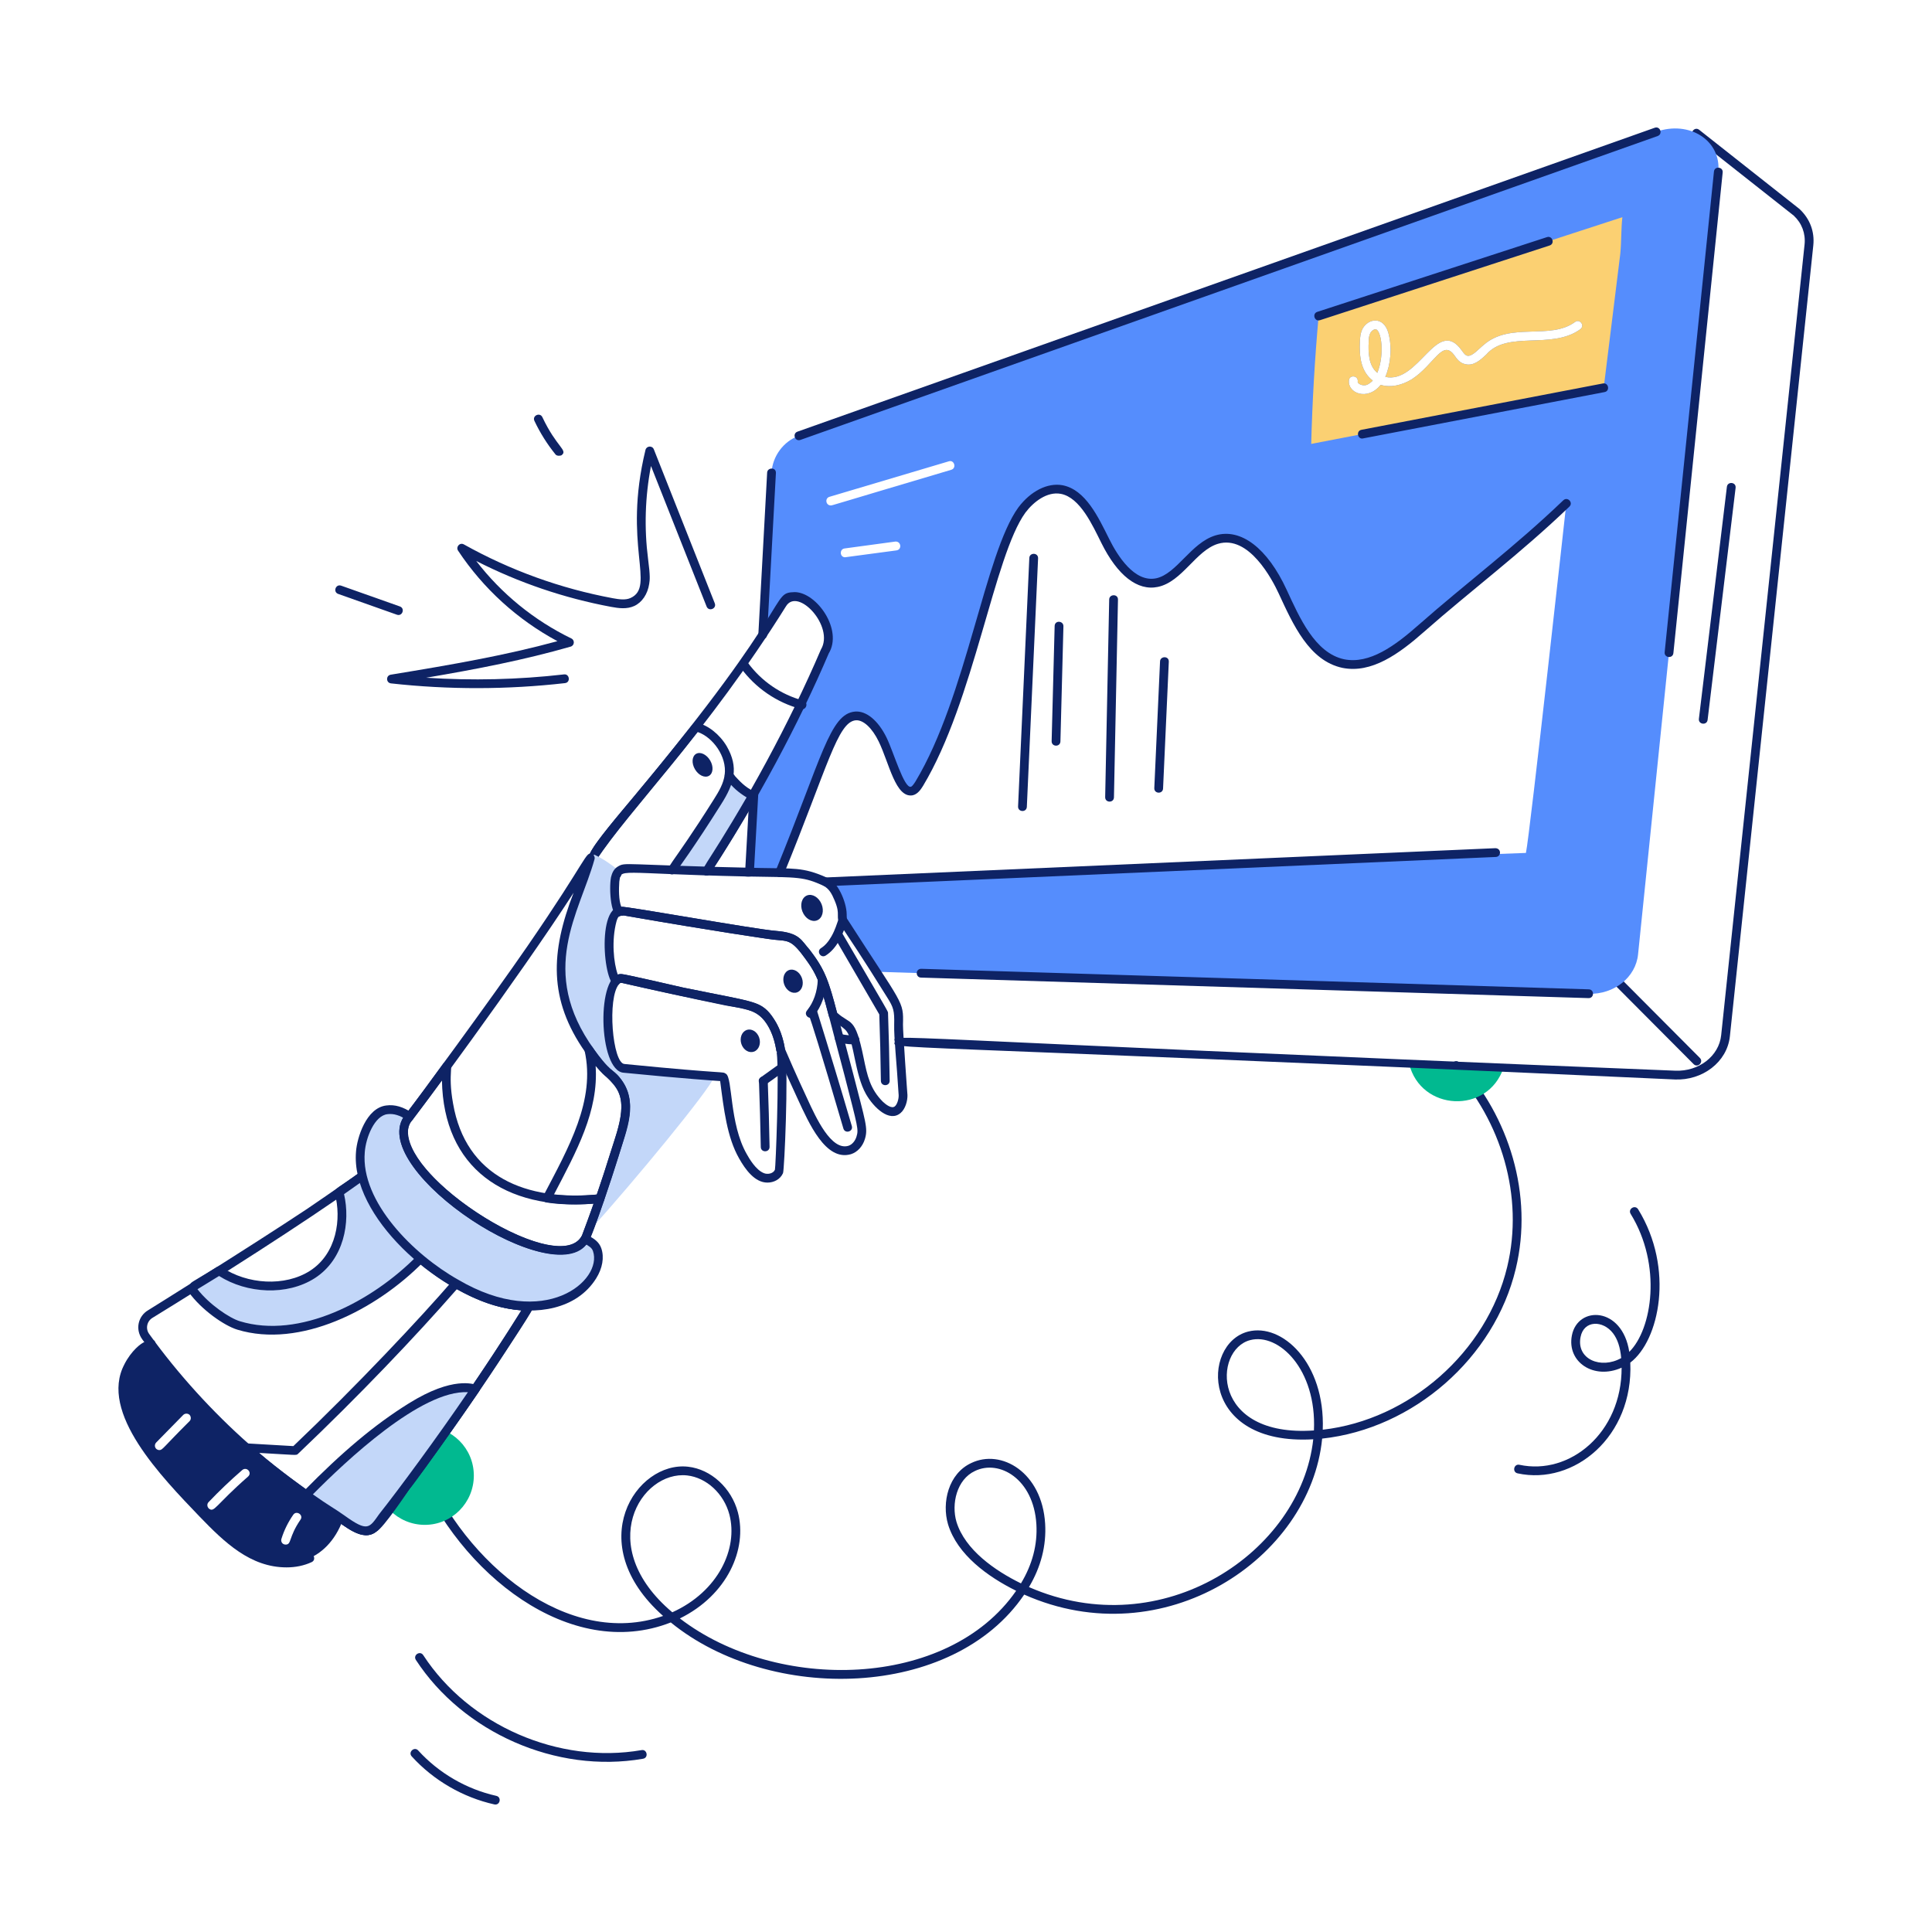 <svg xmlns="http://www.w3.org/2000/svg" enable-background="new 0 0 110 110" viewBox="0 0 110 110" width="110" height="110"><path fill="#0e2365" d="M38.192,92.375c-5.732,2.247-12.04-2.783-14.491-8.765     c-0.126-0.308,0.34-0.493,0.463-0.189c2.294,5.599,8.176,10.472,13.59,8.584     c-4.658-4.135-1.531-8.836,1.425-8.496c1.302,0.145,2.467,1.211,2.833,2.594     c0.552,2.105-0.606,4.717-3.303,6.044c5.519,4.239,15.266,4.035,19.146-1.574     c-1.611-0.799-3.35-2.053-3.877-3.781c-0.369-1.245,0.024-2.891,1.318-3.492     c1.71-0.824,4.032,0.523,4.21,3.453c0.074,1.244-0.236,2.457-0.921,3.609     c7.607,3.326,15.485-2.001,16.186-8.415c-6.462,0.381-6.391-5.44-3.712-6.132     c1.929-0.501,4.395,1.769,4.253,5.587c4.94-0.564,9.341-4.427,10.503-9.277     c0.964-4.002-0.342-8.311-3.092-11.286c-0.224-0.242,0.141-0.582,0.367-0.34     c2.824,3.06,4.228,7.526,3.211,11.743c-1.215,5.071-5.831,9.105-11.023,9.666     c-0.673,6.836-9.019,12.413-16.964,8.881     C54.259,96.779,43.845,96.986,38.192,92.375z M38.278,91.797     c2.62-1.181,3.758-3.632,3.25-5.567c-0.314-1.187-1.303-2.102-2.406-2.225     C36.495,83.718,33.799,88.02,38.278,91.797z M55.511,83.751     c-1.04,0.482-1.355,1.879-1.054,2.896c0.486,1.591,2.184,2.775,3.672,3.504     c0.652-1.08,0.947-2.212,0.878-3.368C58.85,84.2,56.891,83.083,55.511,83.751     z M71.185,76.299c-2.126,0.547-2.249,5.553,3.625,5.145     C74.969,77.935,72.785,75.883,71.185,76.299z"/><path fill="#01b990" d="M26.978,84.013c0,1.547-1.243,2.806-2.79,2.806     c-1.547,0-2.805-1.259-2.805-2.806c0-1.547,1.259-2.79,2.805-2.79     C25.734,81.222,26.978,82.466,26.978,84.013z"/><path fill="#01b990" d="M85.607,60.789c-0.891,2.672-4.716,2.494-5.38-0.231L85.607,60.789z"/><path fill="#0e2365" d="M10.491,78.858c-0.54-0.59-1.375-1.64-1.887-2.349      C7.6,76.89,6.978,78.075,7.008,79.179c0.058,2.393,2.793,5.173,4.537,6.997      c0.823,0.853,1.656,1.707,2.7,2.269c2.144,1.145,4.383,0.509,5.28-1.917      C18.708,85.95,14.395,83.406,10.491,78.858z M10.792,80.915      c-1.53,1.521-1.53,1.646-1.717,1.646c-0.239,0-0.336-0.276-0.181-0.432      l1.536-1.566c0.1-0.1,0.261-0.1,0.361-0.01      C10.882,80.654,10.893,80.815,10.792,80.915z M14.125,84.068      c-1.916,1.681-1.916,2.075-2.239,1.817c-0.1-0.1-0.11-0.261-0.01-0.361      c0.602-0.632,1.255-1.255,1.917-1.827      C14.049,83.487,14.373,83.844,14.125,84.068z M17.106,86.527      c-0.691,1.01-0.493,1.415-0.843,1.415c-0.19,0-0.287-0.173-0.241-0.321      c0.151-0.492,0.381-0.954,0.673-1.375      C16.876,85.974,17.302,86.258,17.106,86.527z"/><path fill="#0e2365" d="M16.315,89.24c-2.06,0-3.537-1.427-4.95-2.891     c-2.145-2.243-5.75-5.919-4.278-8.679l-0.001-0.001     c0.387-0.757,0.945-1.199,1.161-1.269c0.604-0.421,0.778,0.241,0.43,0.347     c-0.072,0.021-0.144,0.061-0.23,0.109L8.233,76.689l0.139,0.208     c-0.623,0.418-1.114,1.262-1.114,2.191v0.09     c0.056,2.311,2.847,5.129,4.468,6.824c0.752,0.78,1.606,1.665,2.638,2.222     c1.088,0.578,2.273,0.679,3.169,0.264c0.3-0.139,0.51,0.315,0.21,0.453     C17.311,89.142,16.824,89.24,16.315,89.24z"/><path fill="#0e2365" d="M95.364,61.461c-46.743-2.126-44.439-1.667-44.418-2.158       c0.021-0.488-2.557-0.241,44.439,1.658c1.341,0.053,2.485-0.831,2.611-2.016       l4.748-45.021c0.066-0.629-0.152-1.214-0.615-1.647       c-0.549-0.433-6.047-4.771-5.696-4.494c-0.259-0.206,0.049-0.597,0.31-0.393       l5.709,4.506c0.599,0.559,0.872,1.292,0.789,2.081l-4.748,45.021       C98.337,60.479,96.923,61.527,95.364,61.461z"/><path fill="#0e2365" d="M48.676,59.463c-0.538-0.004-0.841-0.084-0.963-0.12       c-0.318-0.094-0.176-0.575,0.141-0.48c0.601,0.179,1.095-0.043,1.072,0.365       C48.919,59.36,48.808,59.463,48.676,59.463z"/><path fill="#0e2365" d="M96.429,60.588l-4.774-4.794       c-0.233-0.236,0.122-0.586,0.354-0.354l4.774,4.794       C97.017,60.471,96.662,60.821,96.429,60.588z"/><path fill="#558dfd" d="M78.329,18.749c-0.126,0-0.247,0.101-0.301,0.201        c-0.08,0.141-0.1,0.321-0.1,0.512c-0.033,0.636,0,1.367,0.492,1.767        C78.854,20.14,78.638,18.8,78.329,18.749z M78.329,18.749        c-0.126,0-0.247,0.101-0.301,0.201c-0.08,0.141-0.1,0.321-0.1,0.512        c-0.033,0.636,0,1.367,0.492,1.767        C78.854,20.14,78.638,18.8,78.329,18.749z M78.329,18.749        c-0.126,0-0.247,0.101-0.301,0.201c-0.08,0.141-0.1,0.321-0.1,0.512        c-0.033,0.636,0,1.367,0.492,1.767        C78.854,20.14,78.638,18.8,78.329,18.749z M78.329,18.749        c-0.126,0-0.247,0.101-0.301,0.201c-0.08,0.141-0.1,0.321-0.1,0.512        c-0.033,0.636,0,1.367,0.492,1.767        C78.854,20.14,78.638,18.8,78.329,18.749z M78.329,18.749        c-0.126,0-0.247,0.101-0.301,0.201c-0.08,0.141-0.1,0.321-0.1,0.512        c-0.033,0.636,0,1.367,0.492,1.767        C78.854,20.14,78.638,18.8,78.329,18.749z M78.329,18.749        c-0.126,0-0.247,0.101-0.301,0.201c-0.08,0.141-0.1,0.321-0.1,0.512        c-0.033,0.636,0,1.367,0.492,1.767        C78.854,20.14,78.638,18.8,78.329,18.749z M78.329,18.749        c-0.126,0-0.247,0.101-0.301,0.201c-0.08,0.141-0.1,0.321-0.1,0.512        c-0.033,0.636,0,1.367,0.492,1.767        C78.854,20.14,78.638,18.8,78.329,18.749z M78.329,18.749        c-0.126,0-0.247,0.101-0.301,0.201c-0.08,0.141-0.1,0.321-0.1,0.512        c-0.033,0.636,0,1.367,0.492,1.767        C78.854,20.14,78.638,18.8,78.329,18.749z M94.29,7.506L45.484,24.812        c-0.873,0.311-1.506,1.164-1.556,2.108l-0.502,9.215        c0.381-0.592,0.753-1.174,1.104-1.737c0.883-1.486,3.353,1.174,2.439,2.68        c-1.062,2.477-2.472,5.352-4.045,8.091l-0.251,4.487        c0.572,0.01,1.144,0.03,1.717,0.03c2.679-6.543,3.096-8.821,4.316-8.924        c2.06-0.169,2.292,5.98,3.634,3.855c3.925-6.535,4.097-17.476,8.101-16.744        c1.185,0.221,1.857,1.676,2.489,2.931c0.632,1.275,1.656,2.63,2.941,2.369        c1.285-0.271,2.078-2.048,3.403-2.449c1.616-0.482,2.981,1.285,3.754,2.961        c0.783,1.686,1.676,3.714,3.443,4.096c1.596,0.331,3.152-0.853,4.467-2.018        c2.63-2.319,5.471-4.437,8.241-7.097c0,0-2.078,18.892-2.299,19.896        l-40.233,1.496c0.11,0.04,0.221,0.09,0.331,0.141c0.01,0,0.01,0,0.01,0        c0.519,0.245,0.857,1.075,0.954,1.606c0.163,0.895-0.602-0.426,1.937,3.523        l40.575,1.255c1.446,0.04,2.68-0.934,2.811-2.249l4.567-44.54        C98.014,8.008,96.198,6.833,94.29,7.506z M51.046,31.337        c-0.1,0.013-3.123,0.417-2.931,0.392c-0.304,0-0.332-0.459-0.03-0.502        l2.891-0.392C51.305,30.809,51.368,31.287,51.046,31.337z M54.157,26.749        c-6.967,2.067-6.755,2.028-6.856,2.028c-0.288,0-0.351-0.412-0.07-0.492        l6.786-2.018C54.325,26.157,54.486,26.655,54.157,26.749z M89.984,18.739        c-1.642,1.202-4.159,0.044-5.37,1.456        c-0.311,0.291-0.703,0.653-1.174,0.542c-0.321-0.06-0.492-0.301-0.632-0.502        c-0.68-0.951-1.138,0.518-2.419,1.355        c-0.592,0.361-1.225,0.482-1.747,0.331        c-0.01-0.01-0.02-0.01-0.03-0.01        c-0.75,0.937-1.899,0.473-1.807-0.261c0.023-0.316,0.526-0.282,0.502,0.06        c-0.057,0.115,0.266,0.309,0.542,0.191c0.12-0.06,0.221-0.141,0.311-0.231        c-0.682-0.525-0.773-1.371-0.733-2.229c0.01-0.241,0.03-0.492,0.161-0.743        c0.342-0.585,1.182-0.69,1.456,0.241c0.232,0.847,0.139,1.798-0.171,2.52        c1.914,0.425,2.94-3.464,4.347-1.516c0.257,0.364,0.375,0.521,1.044-0.12        c0.08-0.07,0.151-0.141,0.231-0.201c1.507-1.304,3.761-0.239,5.19-1.295        C89.935,18.143,90.251,18.521,89.984,18.739z M78.309,18.749        c-0.09,0-0.221,0.09-0.281,0.201c-0.08,0.141-0.1,0.321-0.1,0.512        c-0.033,0.636,0,1.367,0.492,1.767        C78.853,20.142,78.639,18.749,78.309,18.749z M78.329,18.749        c-0.126,0-0.247,0.101-0.301,0.201c-0.08,0.141-0.1,0.321-0.1,0.512        c-0.033,0.636,0,1.367,0.492,1.767        C78.854,20.14,78.638,18.8,78.329,18.749z M78.329,18.749        c-0.126,0-0.247,0.101-0.301,0.201c-0.08,0.141-0.1,0.321-0.1,0.512        c-0.033,0.636,0,1.367,0.492,1.767        C78.854,20.14,78.638,18.8,78.329,18.749z M78.329,18.749        c-0.126,0-0.247,0.101-0.301,0.201c-0.08,0.141-0.1,0.321-0.1,0.512        c-0.033,0.636,0,1.367,0.492,1.767        C78.854,20.14,78.638,18.8,78.329,18.749z M78.329,18.749        c-0.126,0-0.247,0.101-0.301,0.201c-0.08,0.141-0.1,0.321-0.1,0.512        c-0.033,0.636,0,1.367,0.492,1.767        C78.854,20.14,78.638,18.8,78.329,18.749z M78.329,18.749        c-0.126,0-0.247,0.101-0.301,0.201c-0.08,0.141-0.1,0.321-0.1,0.512        c-0.033,0.636,0,1.367,0.492,1.767        C78.854,20.14,78.638,18.8,78.329,18.749z M78.329,18.749        c-0.126,0-0.247,0.101-0.301,0.201c-0.08,0.141-0.1,0.321-0.1,0.512        c-0.033,0.636,0,1.367,0.492,1.767        C78.854,20.14,78.638,18.8,78.329,18.749z"/><path fill="#0e2365" d="M45.406,24.576L94.212,7.274c0.31-0.113,0.48,0.36,0.167,0.471       L45.573,25.047C45.257,25.159,45.097,24.685,45.406,24.576z"/><path fill="#0e2365" d="M94.779,37.132l2.806-27.362c0.033-0.33,0.531-0.278,0.497,0.051       L95.276,37.183C95.242,37.515,94.745,37.461,94.779,37.132z"/><path fill="#0e2365" d="M90.451,56.829c-58.743-1.806-29.556-0.909-38.014-1.169       c-0.319-0.009-0.331-0.5,0.016-0.5l38.006,1.169       C90.783,56.338,90.778,56.829,90.451,56.829z"/><path fill="#0e2365" d="M42.673,49.906c-0.004,0-0.009,0-0.014,0       c-0.138-0.008-0.243-0.126-0.235-0.264l0.251-4.487       c0.007-0.138,0.113-0.217,0.264-0.236c0.138,0.008,0.243,0.126,0.235,0.264       l-0.251,4.487C42.916,49.804,42.805,49.906,42.673,49.906z"/><path fill="#0e2365" d="M43.426,36.39c-0.002,0-0.004,0-0.007,0       c-0.135-0.004-0.243-0.109-0.243-0.245c0.137-2.513,0.527-9.685,0.502-9.238       c0.017-0.302,0.519-0.319,0.499,0.027l-0.502,9.215       C43.669,36.281,43.559,36.39,43.426,36.39z"/><path fill="#0e2365" d="M44.159,49.592c2.642-6.454,3.081-8.956,4.527-9.078       c0.629-0.053,1.313,0.501,1.792,1.484c0.406,0.834,1.002,2.919,1.388,2.795       c0.079-0.018,0.199-0.208,0.264-0.31c2.908-4.842,3.937-12.96,5.852-15.593       c0.703-0.934,1.66-1.414,2.506-1.264c1.324,0.248,2.048,1.829,2.667,3.065       c0.468,0.943,1.433,2.487,2.668,2.236c1.177-0.249,1.982-2.019,3.38-2.443       c1.447-0.433,2.961,0.726,4.054,3.096c0.731,1.578,1.604,3.596,3.269,3.956       c1.445,0.295,2.897-0.765,4.249-1.961c2.664-2.349,5.465-4.433,8.233-7.091       c0.244-0.228,0.583,0.135,0.347,0.361c-2.811,2.699-5.604,4.771-8.249,7.104       c-1.448,1.282-3.018,2.415-4.684,2.075c-1.892-0.409-2.803-2.474-3.619-4.235       c-0.368-0.797-1.7-3.352-3.457-2.827c-1.264,0.384-2.031,2.16-3.422,2.454       c-1.162,0.244-2.3-0.654-3.217-2.502c-0.492-0.982-1.204-2.59-2.311-2.797       c-0.782-0.144-1.554,0.459-2.013,1.069       c-1.794,2.467-2.909,10.698-5.828,15.558       c-0.121,0.191-0.299,0.472-0.592,0.537c-0.978,0.172-1.33-1.821-1.935-3.066       c-0.373-0.767-0.876-1.236-1.301-1.205c-1.039,0.089-1.593,2.63-4.105,8.77       C44.497,50.087,44.034,49.898,44.159,49.592z"/><g><path fill="#0e2365" d="M57.965,45.914l0.64-14.146c0.014-0.321,0.514-0.313,0.499,0.023      l-0.64,14.146C58.45,46.269,57.95,46.247,57.965,45.914z"/></g><g><path fill="#0e2365" d="M59.876,42.198l0.171-6.553c0.01-0.348,0.508-0.305,0.5,0.014      l-0.171,6.553C60.367,42.544,59.867,42.531,59.876,42.198z"/></g><g><path fill="#0e2365" d="M62.924,45.386l0.229-11.255c0.007-0.314,0.507-0.329,0.5,0.01      l-0.229,11.255C63.417,45.73,62.917,45.717,62.924,45.386z"/></g><g><path fill="#0e2365" d="M65.721,44.869l0.327-7.216c0.013-0.306,0.515-0.322,0.499,0.023      L66.22,44.893C66.206,45.224,65.706,45.203,65.721,44.869z"/></g><g><path fill="#0e2365" d="M47.01,50.459c-0.324,0-0.334-0.486-0.011-0.5l38.145-1.667      c0.352,0.014,0.333,0.487,0.021,0.5C82.825,48.894,95.339,48.348,47.01,50.459z"/></g><g><path fill="#fbd072" d="M78.42,21.228c-0.492-0.399-0.524-1.131-0.492-1.767       c0-0.191,0.02-0.371,0.1-0.512c0.055-0.1,0.175-0.201,0.301-0.201       C78.644,18.801,78.85,20.149,78.42,21.228z"/><path fill="#fbd072" d="M75.077,17.996c-0.221,2.459-0.361,4.889-0.422,7.278       c14.271-2.746,16.154-3.124,16.653-3.192l0.944-7.629       c0.07-0.703,0.04-1.375,0.12-2.088L75.077,17.996z M89.984,18.739       c-1.642,1.202-4.159,0.044-5.37,1.456c-0.311,0.291-0.703,0.653-1.174,0.542       c-0.321-0.06-0.492-0.301-0.632-0.502c-0.68-0.951-1.138,0.518-2.419,1.355       c-0.592,0.361-1.225,0.482-1.747,0.331c-0.01-0.01-0.02-0.01-0.03-0.01       c-0.75,0.937-1.899,0.473-1.807-0.261c0.023-0.316,0.526-0.282,0.502,0.06       c-0.057,0.115,0.266,0.309,0.542,0.191c0.12-0.06,0.221-0.141,0.311-0.231       c-0.682-0.525-0.773-1.371-0.733-2.229c0.01-0.241,0.03-0.492,0.161-0.743       c0.342-0.585,1.182-0.69,1.456,0.241c0.232,0.847,0.139,1.798-0.171,2.52       c1.914,0.425,2.94-3.464,4.347-1.516c0.257,0.364,0.375,0.521,1.044-0.12       c0.08-0.07,0.151-0.141,0.231-0.201c1.507-1.304,3.761-0.239,5.19-1.295       C89.935,18.143,90.251,18.521,89.984,18.739z"/></g><g><path fill="#0e2365" d="M75.004,17.755l13.071-4.253c0.315-0.104,0.469,0.374,0.154,0.475      L75.158,18.229C74.847,18.337,74.688,17.856,75.004,17.755z"/></g><g><path fill="#0e2365" d="M77.518,24.471l13.753-2.64c0.324-0.053,0.406,0.443,0.078,0.494      c-18.783,3.604-12.357,2.371-13.737,2.636      C77.296,25.038,77.189,24.532,77.518,24.471z"/></g><g><path fill="#0e2365" d="M35.125,50.007c-0.006,0-0.013,0-0.019-0.001       c-0.676-0.05-0.913-0.215-1.251-0.551c-0.329-0.326-0.395-0.258-0.437-0.415       c-0.019-0.066-0.009-0.138,0.027-0.196c0.042-0.08,0.08-0.154,0.13-0.212       c0.205-0.501,1.015-1.483,2.499-3.259c9.318-11.158,7.748-11.625,9.18-11.661       c1.254,0.02,2.748,2.148,1.929,3.496c-1.676,3.939-4.09,8.466-6.75,12.525       c-0.182,0.275-0.6,0.003-0.418-0.273c2.518-3.847,4.931-8.286,6.725-12.48       c0.788-1.306-1.323-3.583-1.994-2.453c-4.431,7.095-9.039,11.744-10.745,14.38       c0.42,0.353,0.401,0.546,1.142,0.602       C35.461,49.53,35.444,50.007,35.125,50.007z"/><path fill="#c3d7f9" d="M42.854,45.3c-0.823,1.425-1.696,2.871-2.63,4.296       c-0.102-0.002-0.734,0.003-1.967-0.06c0.123-0.178,1.213-1.686,2.59-3.875       c0.281-0.442,0.582-0.933,0.663-1.516       C41.871,44.667,42.352,45.069,42.854,45.3z"/><path fill="#0e2365" d="M40.088,49.806c-0.35-0.228-0.02-0.2,2.42-4.406       c-0.463-0.281-0.809-0.58-1.164-1.05c-0.281-0.374,0.245-0.618,0.392-0.31       c0.022,0.029,0.112,0.132,0.128,0.165c0.201,0.209,0.539,0.619,1.092,0.866       c0.133,0.058,0.191,0.222,0.115,0.354c-0.919,1.594-1.782,3.004-2.637,4.309       C40.359,49.847,40.205,49.882,40.088,49.806z"/><path fill="#0e2365" d="M35.125,50.007c-0.006,0-0.013,0-0.019-0.001       c-1.112-0.082-1.163-0.603-1.563-0.811c-0.128-0.067-0.172-0.229-0.098-0.352       c0.041-0.078,0.078-0.15,0.126-0.207c0.224-0.585,1.764-2.379,2.499-3.259       c3.674-4.402,3.35-4.284,3.615-4.228c0.624,0.137,1.286,0.659,1.687,1.331       c0.707,1.223,0.431,2.14-0.315,3.313c-1.533,2.438-2.435,3.648-2.595,3.883       c-0.079,0.114-0.234,0.141-0.348,0.064c-0.358-0.249,0.019-0.239,2.521-4.214       c0.301-0.474,0.556-0.907,0.626-1.417c0.134-1.032-0.669-2.132-1.536-2.431       c-2.395,3.072-4.169,4.942-5.688,7.13c-0.009,0.026-0.024,0.06-0.043,0.091       c0.41,0.339,0.39,0.55,1.148,0.606c0.138,0.01,0.241,0.13,0.231,0.268       C35.364,49.906,35.254,50.007,35.125,50.007z"/><path fill="#0e2365" d="M39.566,43.795c0.201,0.346,0.56,0.515,0.802,0.376       c0.24-0.138,0.268-0.53,0.065-0.874c-0.204-0.345-0.56-0.513-0.798-0.377       C39.396,43.057,39.364,43.449,39.566,43.795z"/><path fill="#c3d7f9" d="M40.686,61.281c-0.294,0.782-4.55,5.938-7.077,8.743      c-0.1,0.191-0.211,0.371-0.311,0.562c-0.01,0-0.01,0-0.01-0.01      c0.187-0.187,1.454-4.054,1.696-4.839c0.401-1.315,1.164-2.871,0.1-4.226      c-0.191-0.261-0.452-0.392-0.662-0.622c-1.163-1.256-2.239-3.101-2.429-4.939      c-0.282-3.057,0.946-4.748,1.556-6.876c0,0,0,0,0-0.01      c0.043-0.129,0.079-0.3,0.281-0.392c0-0.01,0-0.01,0-0.01h0.01      c0.492,0.231,0.964,0.552,1.415,0.924c-0.301,0.263-0.272,0.808-0.251,1.425      c0.02,0.311,0.07,0.632,0.231,0.903c-0.694,0.146-0.726,2.893-0.171,3.945      c-0.726,0.807-0.571,4.919,0.482,4.969      C37.273,61,38.99,61.15,40.686,61.281z"/><path fill="#0e2365" d="M18.911,86.407c-3.76-2.324-7.805-5.992-10.802-10.137      C7.673,75.679,7.876,74.921,8.439,74.596c0.101-0.062,5.861-3.651,9.011-5.743      c3.326-2.261,3.086-2.215,3.277-2.145c0.079,0.029,0.137,0.097,0.156,0.178      c0.563,2.432,3.026,4.75,5.2,5.973c2.867,1.684,4.052,1.019,4.261,1.391      c0.044,0.079,0.042,0.176-0.005,0.253c-2.453,3.995-6.55,9.724-7.02,10.271      c-0.082,0.118-1.504,2.251-1.883,2.421      C20.645,87.844,19.592,86.835,18.911,86.407z M20.491,67.358      c-3.148,2.259-8.509,5.651-11.797,7.667c-0.33,0.19-0.423,0.622-0.201,0.924      c1.623,2.264,3.631,4.466,5.706,6.295c2.388,2.143,5.917,4.409,6.291,4.581      c0.227,0.098,0.48,0.127,0.657-0.044c1.025-1.058,1.456-1.953,2.978-3.94      c0.69-0.893,3.546-4.997,5.562-8.236      C26.222,74.359,21.512,70.777,20.491,67.358z"/><path fill="#0e2365" d="M18.911,86.407c-1.268-0.784-3.301-2.226-5.043-3.789      c-0.182-0.164-0.039-0.456,0.181-0.437c0.87,0.048,1.769,0.101,2.653,0.154      c3.646-3.472,7.252-7.315,9.069-9.423c0.31-0.362,0.769,0.516,2.828,1.014      c1.375,0.329,1.599,0.061,1.746,0.322c0.094,0.169,0.158,0.089-1.956,3.309      c-2.574,3.939-6.809,9.572-6.953,9.636      C20.642,87.846,19.577,86.826,18.911,86.407z M14.744,82.722      c2.109,1.811,5.366,3.929,5.747,4.104c0.585,0.242,0.727-0.102,1.101-0.624      c2.138-2.694,5.52-7.458,8.096-11.597c-1.32-0.094-2.526-0.557-3.673-1.209      c-2.394,2.739-5.581,6.082-9.046,9.378      C16.861,82.874,16.952,82.847,14.744,82.722z"/><path fill="#c3d7f9" d="M23.942,71.66c-3.66,3.727-9.91,6.058-13,1.757      c0.04-0.07,0.07-0.131,0.11-0.191c0.482-0.291,0.954-0.582,1.425-0.873      c1.539,1.044,3.791,1.183,5.31,0.211c1.556-1.004,1.957-3.052,1.516-4.678      c0.452-0.321,0.893-0.632,1.335-0.944C21.067,68.792,22.472,70.457,23.942,71.66      z"/><path fill="#0e2365" d="M13.509,75.704c-0.738-0.226-2.035-1.12-2.77-2.142      c-0.057-0.079-0.062-0.186-0.014-0.271c0.224-0.384-0.073-0.102,1.621-1.152      c0.084-0.052,0.191-0.049,0.272,0.006c1.46,0.993,3.605,1.123,5.035,0.207      c1.522-0.981,1.798-2.97,1.41-4.401c-0.081-0.297,0.257-0.317,1.432-1.213      c0.271-0.192,0.558,0.219,0.288,0.408l-1.195,0.845      c0.367,1.586,0.009,3.703-1.665,4.782c-1.581,1.012-3.862,0.882-5.45-0.124      c-0.407,0.251-0.815,0.503-1.23,0.754c0.675,0.872,1.829,1.646,2.411,1.822      c3.393,1.036,7.532-1.116,10.109-3.74c0.233-0.238,0.587,0.114,0.356,0.35      C21.415,74.591,17.076,76.791,13.509,75.704z"/><path fill="#c3d7f9" d="M23.942,71.66c-1.814-1.484-3.62-3.816-3.423-6.083      c0.06-0.803,0.562-2.279,1.506-2.389c0.482-0.06,0.914,0.121,1.295,0.382      c-0.08,0.11-0.131,0.171-0.141,0.181c-1.792,2.848,8.719,9.632,10.139,6.776      c0.281,0.171,0.572,0.301,0.683,0.632      C34.725,73.288,30.203,76.899,23.942,71.66z"/><path fill="#0e2365" d="M28.482,74.413c-3.589-0.866-8.535-5.117-8.211-8.857      c0.057-0.761,0.571-2.48,1.726-2.615c0.481-0.064,0.96,0.077,1.465,0.423      c0.275,0.187-0.014,0.602-0.282,0.412c-0.399-0.272-0.769-0.387-1.123-0.339      c-0.732,0.086-1.226,1.331-1.288,2.159c-0.246,2.828,2.79,5.843,5.314,7.263      c4.956,2.912,8.24,0.03,7.681-1.62c-0.067-0.202-0.21-0.279-0.575-0.498      c-0.281-0.17-0.027-0.597,0.259-0.428l0.104,0.062      c0.262,0.153,0.56,0.327,0.686,0.705c0.173,0.51,0.065,1.133-0.296,1.708      C32.831,74.56,30.54,74.905,28.482,74.413z"/><path fill="#0e2365" d="M22.968,63.617c0.463-0.571,5.179-7,7.062-9.746      c3.479-5.054,3.304-5.403,3.679-5.245c0.117,0.052,0.177,0.183,0.138,0.305      c-0.848,3.047-3.251,6.342-0.02,10.823c0.272,0.375,0.653,0.887,1.043,1.201      c1.62,1.314,0.911,3.019,0.354,4.855c-0,0-0,0-0,0.001      c-0.112,0.361-1.499,4.699-1.763,4.945      C31.592,73.636,21.039,66.685,22.968,63.617z M32.659,50.828      c-3.128,4.846-9.156,12.958-9.307,13.103c-0.153,0.259-0.171,0.651-0.014,1.119      c1.011,3.007,8.42,7.395,9.741,5.389c0.011-0.021,0.042-0.068,0.059-0.085      c0.758-2.04,1.208-3.398,1.608-4.689l0,0      c0.056-0.183,0.119-0.37,0.183-0.561c1.192-3.563-0.218-3.063-1.607-5.201      C31.215,56.906,31.347,54.2,32.659,50.828z M34.984,65.737h0.006H34.984z"/><path fill="#0e2365" d="M31.112,68.464c-0.17-0.025-0.264-0.211-0.184-0.363      c1.452-2.772,2.99-5.458,2.356-8.281c-0.061-0.272,0.303-0.42,0.453-0.192      c0.976,1.447,1.17,1.228,1.546,1.724c1.112,1.426,0.413,2.901-0.06,4.46      c-0,0-0,0-0,0.001c-0.282,0.909-0.552,1.733-0.826,2.518      c-0.032,0.092-0.114,0.157-0.21,0.167      C33.159,68.599,32.126,68.618,31.112,68.464z M31.537,68.016      c0.737,0.08,1.54,0.081,2.44-0.002c0.254-0.734,0.506-1.505,0.768-2.351      c0.49-1.601,1.22-3.191-0.18-4.312c-0.162-0.129-0.286-0.224-0.652-0.662      C34.09,63.265,32.826,65.543,31.537,68.016z M34.984,65.737h0.006H34.984z"/><path fill="#0e2365" d="M22.968,63.617c0.055-0.1,0.736-0.932,2.268-3.055       c0.065-0.091,0.186-0.127,0.29-0.088c0.369,0.137-0.062,0.518,0.27,2.358       c0.714,4.145,4.125,5.592,8.341,5.165c0.177-0.022,0.322,0.156,0.262,0.331       c-0.306,0.881-0.568,1.599-0.827,2.258       C31.786,73.852,21.033,66.694,22.968,63.617z M25.162,61.515       c-1.113,1.522-1.683,2.244-1.774,2.373c-1.577,2.512,8.332,9.028,9.731,6.488       c0.208-0.535,0.429-1.134,0.679-1.845       C28.716,68.917,25.251,66.483,25.162,61.515z"/><g><path fill="#0e2365" d="M49.302,62.288c-0.628-1.112-0.686-2.992-1.08-3.542        c-0.244-0.359-0.962-0.62-1.033-0.898c-0.552-2.206-0.832-2.604-1.556-3.557        c-0.712-0.911-0.882-0.671-1.904-0.834        c-0.188-0.031-2.783-0.39-8.214-1.335        c-0.052,0.012-0.098,0.011-0.134,0.01        c-0.005,0.001-0.015,0.002-0.024,0.002c-0.589,0.326-0.694-1.533-0.568-2.193        c0.058-0.233,0.156-0.46,0.373-0.594c0.487-0.287,0.14-0.096,8.108,0.072        c1.867,0.044,2.437-0.065,3.786,0.539l-0,0.002        c0.635,0.188,1.138,1.401,1.15,2.075c0.001,0.081,0.003,0.218,0.012,0.256        c3.218,5.013,3.228,4.674,3.194,6.05c-0.009,0.368,0.259,4.097,0.255,3.996        c0.011,0.341-0.12,0.805-0.391,1.032        C50.639,63.917,49.75,63.071,49.302,62.288z M47.656,57.656        c0.781,0.713,1.027,0.173,1.513,2.563c0.211,1.032,0.372,1.784,1.099,2.511        c0.177,0.165,0.502,0.415,0.684,0.258c0.123-0.103,0.221-0.396,0.214-0.632        c-0.12-1.973-0.273-3.247-0.255-4.028c0.019-0.775-0.038-0.973-0.399-1.541        c-2.965-4.766-2.796-4.062-2.808-4.744c-0.002-0.102,0.013-0.313-0.192-0.792        c-0.154-0.364-0.304-0.651-0.636-0.825c-1.122-0.501-1.365-0.478-4.208-0.52        c-0.092,0.023-0.17-0.002-0.261-0.005c-7.442-0.165-7.012-0.494-7.147,0.299        c-0.028,0.418-0.039,1.044,0.114,1.432c0.005,0,0.01,0,0.016,0        c0.121-0.071,7.592,1.28,8.804,1.371c1.352,0.108,1.428,0.546,1.907,1.076        C46.984,55.226,47.197,55.885,47.656,57.656z M35.414,52.09        c0,0-0,0-0,0.001C35.414,52.09,35.414,52.09,35.414,52.09z"/><path fill="#0e2365" d="M45.753,52.037c0.211,0.364,0.599,0.503,0.866,0.31         c0.265-0.191,0.306-0.639,0.093-1.001         c-0.213-0.361-0.598-0.499-0.861-0.31         C45.587,51.226,45.542,51.674,45.753,52.037z"/><path fill="#0e2365" d="M50.154,61.537c-0.017-1.272-0.047-2.544-0.091-3.779        c-0.852-1.47-1.707-2.941-2.565-4.413c-0.167-0.286,0.267-0.539,0.432-0.252        c2.749,4.71,2.627,4.485,2.631,4.585c0.044,1.259,0.076,2.556,0.093,3.854        C50.659,61.863,50.159,61.871,50.154,61.537z"/><path fill="#0e2365" d="M46.745,53.983c0.224-0.141,0.425-0.368,0.598-0.677        c0.428-0.763,0.331-1.254,0.711-1.134c0.131,0.042,0.204,0.183,0.162,0.314        c-0.233,0.729-0.556,1.511-1.206,1.92        C46.73,54.58,46.466,54.16,46.745,53.983z"/><path fill="#0e2365" d="M45.428,62.591c-0.047-0.1-1.228-2.65-1.228-2.796       c-0.134-0.822-0.448-1.432-0.788-1.81c-0.608-0.667-0.575-0.327-8.004-2.023       c-0.021,0.011-0.04-0.001-0.059-0.006c-0.033-0.003-0.079,0.05-0.099,0.071       c-0.805,0.892-1.385-4.393,0.065-4.393c-0.003-0.002,0.035-0.003,0.075-0.003       c0.121-0.071,7.592,1.28,8.804,1.371c1.352,0.108,1.428,0.546,1.907,1.076       c1.161,1.511,1.1,1.933,2.465,7.017c0.719,2.804,0.864,3.141,0.68,3.751       c-0.125,0.423-0.431,0.756-0.798,0.869       C47.004,66.134,46.054,63.934,45.428,62.591z M44.692,59.72       c0.627,1.47,1.194,2.666,1.292,2.881c0.47,1.021,1.339,2.932,2.321,2.636       c0.203-0.062,0.386-0.271,0.463-0.532c0-0.001,0-0.001,0-0.002       c0.121-0.401,0.084-0.488-0.686-3.479c-1.413-5.28-1.272-5.382-2.45-6.932       c-0.712-0.911-0.882-0.671-1.904-0.834c-0.188-0.031-2.783-0.39-8.214-1.335       c-0.052,0.012-0.098,0.011-0.134,0.01c-0.005,0.001-0.015,0.002-0.024,0.002       c-0.1,0.053-0.158,0.002-0.253,0.315c-0.296,1.087-0.165,2.381,0.072,3.04       c0.075-0.025,0.155-0.037,0.231-0.028c0.102-0.016,3.397,0.744,3.498,0.768       c4.076,0.836,4.506,0.732,5.177,1.818       C44.377,58.495,44.583,59.06,44.692,59.72z"/><path fill="#0e2365" d="M45.943,57.54c0.374-0.458,0.594-1.083,0.619-1.76       c0.012-0.332,0.512-0.316,0.5,0.018c-0.029,0.786-0.289,1.517-0.732,2.059       C46.121,58.113,45.734,57.796,45.943,57.54z"/><g><path fill="#0e2365" d="M44.706,56.176c0.181,0.323,0.529,0.445,0.776,0.272       c0.247-0.172,0.297-0.572,0.115-0.893c-0.182-0.321-0.527-0.442-0.772-0.272       C44.579,55.454,44.526,55.853,44.706,56.176z"/></g><g><path fill="#0e2365" d="M48.019,64.253c-2.699-9.222-1.874-5.815-2.001-6.644       c-0.052-0.362,0.441-0.41,0.487-0.126c0,0.001,0.008,0.054,0.008,0.055       c0.675,2.171,1.344,4.379,1.986,6.574       C48.592,64.43,48.111,64.57,48.019,64.253z"/></g><g><path fill="#0e2365" d="M43.693,67.332c-0.719,0-1.256-0.745-1.609-1.371        c-0.691-1.205-0.874-2.812-1.081-4.41        c-0.102-0.008-2.092-0.137-5.482-0.473        c-1.482-0.073-1.582-5.795-0.116-5.617c0.102-0.016,3.397,0.744,3.498,0.768        c4.011,0.823,4.27,0.753,4.878,1.42c0.409,0.451,0.764,1.148,0.916,2.107        L44.465,59.877l0.245-0.05c0.185,1.358-0.048,6.766-0.128,6.967        C44.421,67.157,44.05,67.332,43.693,67.332z M41.334,61.139        c0.387,0.229,0.188,2.837,1.185,4.575c0.127,0.226,0.512,0.907,0.985,1.084        c0.188,0.075,0.514,0.035,0.617-0.198c0.04-0.1,0.255-5.499,0.101-6.672        l0.233-0.112l-0.245,0.05c-0.411-2.55-1.796-2.392-2.933-2.626        c-1.808-0.369-4.26-0.91-5.87-1.277        c-0.021,0.011-0.04-0.001-0.059-0.006        c-0.033-0.003-0.079,0.05-0.099,0.071c-0.689,0.765-0.379,4.52,0.308,4.552        C41.618,61.18,41.074,60.981,41.334,61.139z M44.531,61.723h0.006H44.531z         M41.192,61.371l0.014-0.019L41.192,61.371z"/><path fill="#0e2365" d="M42.263,59.562c0.168,0.314,0.51,0.433,0.762,0.264        c0.251-0.167,0.316-0.556,0.147-0.869c-0.17-0.313-0.509-0.431-0.758-0.266        C42.163,58.859,42.095,59.248,42.263,59.562z"/><path fill="#0e2365" d="M43.308,61.343c0.355-0.252,0.709-0.505,1.06-0.758         c0.267-0.196,0.562,0.212,0.293,0.404         c-0.352,0.255-0.706,0.508-1.063,0.762         C43.328,61.942,43.037,61.535,43.308,61.343z"/><path fill="#0e2365" d="M43.316,65.305c-0.022-1.257-0.057-2.508-0.104-3.754         c-0.005-0.139,0.103-0.255,0.241-0.26         c0.136,0.014,0.254,0.103,0.259,0.24c0.047,1.25,0.082,2.505,0.104,3.764         C43.821,65.627,43.322,65.637,43.316,65.305z"/></g></g><g><path fill="#c3d7f9" d="M27.075,79.071c-1.998,2.944-4.236,5.979-5.744,7.885      c-0.003,0.009-0.003,0.009-0.012,0.007c-0.659,0.6-1.605-0.35-2.274-0.763      c-0.551-0.344-1.087-0.704-1.612-1.086c1.868-1.907,3.8-3.643,5.959-4.989      C24.655,79.335,25.681,78.884,27.075,79.071z"/></g><g><path fill="#0e2365" d="M18.913,86.413c-0.579-0.361-1.111-0.72-1.628-1.097      c-0.122-0.089-0.139-0.268-0.031-0.377c2.232-2.278,4.084-3.829,6.005-5.026      c2.572-1.608,3.707-1.066,3.851-1.089c0.183,0.025,0.275,0.235,0.172,0.388      c-2.028,2.986-4.254,6.004-5.742,7.882l0,0      c-0.022,0.036-0.054,0.067-0.089,0.088c-0.002,0.001-0.005,0.003-0.008,0.004      C20.641,87.847,19.649,86.867,18.913,86.413z M17.815,85.082      c0.944,0.672,1.175,0.762,1.808,1.212c1.32,0.949,1.402,0.705,1.973-0.096      c1.053-1.325,3.304-4.376,5.044-6.932      C23.991,79.124,19.676,83.2,17.815,85.082z"/></g><g><path fill="#0e2365" d="M45.601,40.369c-1.377-0.366-2.596-1.203-3.434-2.356      c-0.195-0.268,0.211-0.561,0.404-0.293c0.771,1.06,1.892,1.829,3.158,2.167      C46.047,39.97,45.925,40.457,45.601,40.369z"/></g></g><g><path fill="#0e2365" d="M22.261,38.909c-0.288-0.032-0.298-0.448-0.013-0.495     c3.538-0.581,6.519-1.098,9.49-1.908c-2.277-1.224-4.224-2.994-5.657-5.153     c-0.142-0.216,0.098-0.487,0.331-0.356c2.646,1.478,5.499,2.509,8.479,3.063     c0.353,0.065,0.722,0.119,1.01-0.013c1.449-0.662-0.463-3.019,0.85-8.43     c0.056-0.231,0.382-0.266,0.476-0.033l3.469,8.764     c0.122,0.308-0.344,0.49-0.465,0.184l-3.167-8     c-0.336,1.75-0.392,3.531-0.164,5.306c0.13,0.989,0.097,1.176,0.063,1.402     c-0.088,0.586-0.407,1.058-0.853,1.263c-0.421,0.191-0.878,0.13-1.311,0.05     c-2.681-0.5-5.26-1.377-7.684-2.613c1.436,1.866,3.291,3.38,5.416,4.411     c0.205,0.099,0.18,0.402-0.041,0.465c-2.644,0.758-5.257,1.266-8.225,1.771     c2.616,0.172,5.245,0.109,7.845-0.189c0.317-0.045,0.393,0.458,0.057,0.496     C28.885,39.268,25.551,39.275,22.261,38.909z"/></g><g><path fill="#0e2365" d="M31.63,25.876c-0.475-0.586-0.879-1.229-1.201-1.91     c-0.143-0.303,0.315-0.508,0.452-0.213c0.811,1.716,1.457,1.871,1.1,2.16     C31.936,25.95,31.717,25.983,31.63,25.876z"/></g><g><path fill="#0e2365" d="M22.599,34.999l-3.342-1.183c-0.311-0.11-0.147-0.579,0.167-0.471     l3.342,1.183C23.077,34.638,22.912,35.109,22.599,34.999z"/></g><g><path fill="#0e2365" d="M96.728,40.925l1.594-13.21c0.038-0.316,0.537-0.275,0.496,0.061     l-1.594,13.21C97.185,41.313,96.688,41.254,96.728,40.925z"/></g><g><path fill="#0e2365" d="M86.408,83.887c-0.324-0.068-0.218-0.558,0.104-0.488     c2.861,0.616,5.829-1.818,5.816-5.528c-1.579,0.705-3.126-0.314-2.831-1.839     c0.331-1.703,2.871-1.654,3.267,0.938c1.308-1.291,1.872-4.942,0.079-7.855     c-0.173-0.281,0.252-0.544,0.426-0.262c2.082,3.381,1.204,7.477-0.447,8.728     C93.006,81.794,89.619,84.583,86.408,83.887z M89.99,76.127     c-0.247,1.269,1.168,1.843,2.314,1.196c-0.055-0.619-0.205-1.071-0.465-1.413     C91.269,75.164,90.178,75.152,89.99,76.127z"/></g><g><path fill="#0e2365" d="M23.679,94.511c-0.18-0.278,0.239-0.552,0.419-0.273     c2.61,4.003,7.723,6.224,12.427,5.406c0.318-0.063,0.417,0.435,0.086,0.492     C31.651,100.999,26.362,98.624,23.679,94.511z"/></g><g><path fill="#0e2365" d="M28.147,102.736c-1.796-0.401-3.467-1.372-4.705-2.734     c-0.224-0.245,0.152-0.581,0.37-0.336c1.169,1.286,2.748,2.203,4.444,2.582     C28.576,102.32,28.473,102.805,28.147,102.736z"/></g></svg>